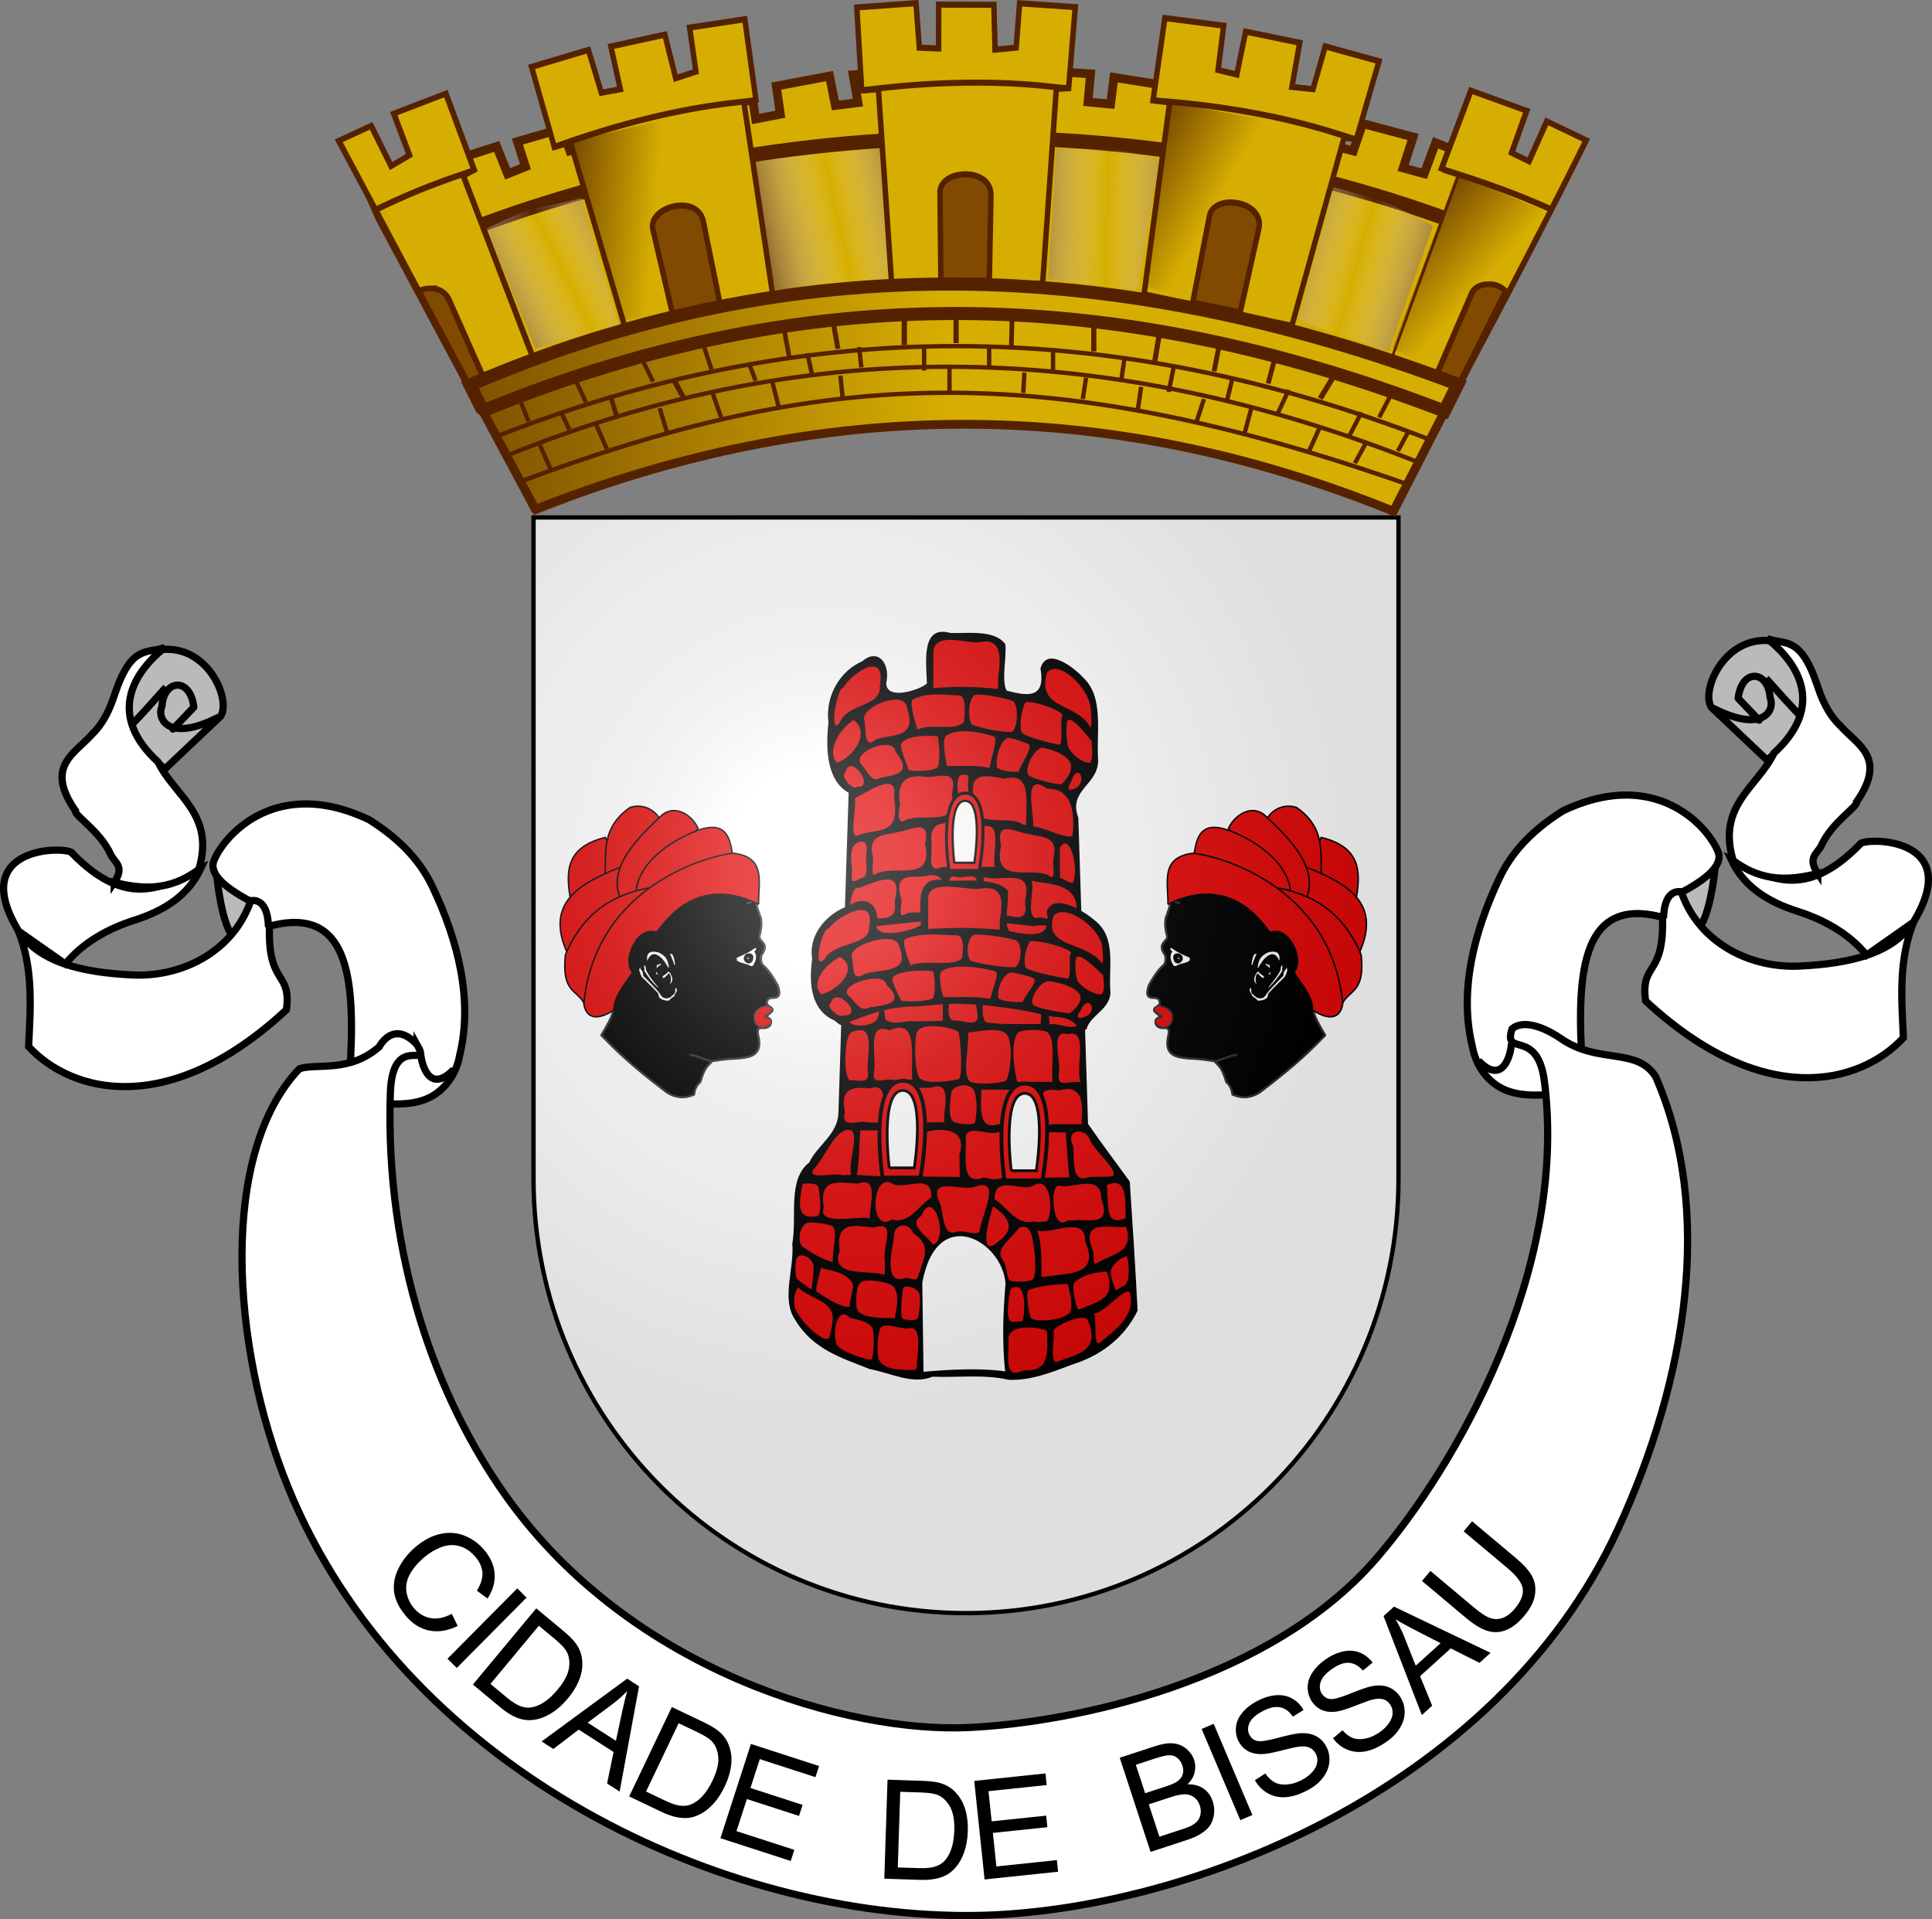 <svg height="1331.198" width="1340.197" xmlns="http://www.w3.org/2000/svg" xmlns:xlink="http://www.w3.org/1999/xlink"><rect width="100%" height="100%" fill="#808080" stroke="none"/><linearGradient id="a"><stop offset="0" stop-color="#520"/><stop offset=".5" stop-color="#fffdff" stop-opacity="0"/><stop offset="1" stop-color="#520"/></linearGradient><linearGradient id="b"><stop offset="0" stop-color="#520"/><stop offset="1" stop-color="#520" stop-opacity="0"/></linearGradient><radialGradient id="c" cx="858.042" cy="579.933" gradientTransform="matrix(1.215 0 0 1.267 -839.192 -490.489)" gradientUnits="userSpaceOnUse" r="300"><stop offset="0" stop-color="#fff" stop-opacity=".314"/><stop offset=".19" stop-color="#fff" stop-opacity=".251"/><stop offset=".6" stop-color="#6b6b6b" stop-opacity=".125"/><stop offset="1" stop-opacity=".125"/></radialGradient><linearGradient id="d" gradientTransform="matrix(7.804 .789 -1.452 5.274 -1813.556 -2391.573)" gradientUnits="userSpaceOnUse" x1="313.845" x2="330.664" xlink:href="#a" y1="369.519" y2="363.752"/><linearGradient id="e" gradientTransform="matrix(5.562 2.82 -1.74 2.938 -231.463 -1837.721)" gradientUnits="userSpaceOnUse" x1="292.539" x2="307.843" xlink:href="#b" y1="376.659" y2="376.166"/><linearGradient id="f" gradientTransform="matrix(4.03 4.004 -2.362 2.398 123.223 -2128.62)" gradientUnits="userSpaceOnUse" x1="292.539" x2="307.843" xlink:href="#b" y1="376.659" y2="376.166"/><linearGradient id="g" gradientTransform="matrix(5.666 -.414 .26 3.356 -1947.325 -1063.348)" gradientUnits="userSpaceOnUse" x1="292.539" x2="307.843" xlink:href="#b" y1="376.659" y2="376.166"/><linearGradient id="h" gradientTransform="matrix(6.342 0 0 5.868 -2005.782 -2328.522)" gradientUnits="userSpaceOnUse" x1="302.543" x2="355.013" xlink:href="#b" y1="384.369" y2="382.154"/><linearGradient id="i" gradientTransform="matrix(7.763 -1.122 -.132 5.469 -2476.514 -1811.265)" gradientUnits="userSpaceOnUse" x1="313.845" x2="330.664" xlink:href="#a" y1="369.519" y2="363.752"/><linearGradient id="j" gradientTransform="matrix(7.381 2.654 -2.684 4.766 -1037.88 -2810.199)" gradientUnits="userSpaceOnUse" x1="313.845" x2="330.664" xlink:href="#a" y1="369.519" y2="363.752"/><linearGradient id="k" gradientTransform="matrix(6.52 4.361 -3.758 3.975 -191.222 -3038.413)" gradientUnits="userSpaceOnUse" x1="313.845" x2="330.664" xlink:href="#a" y1="369.519" y2="363.752"/><path d="m1.5 1.5v458.868c0 166.311 134.315 301.132 300 301.132 165.685 0 300-134.821 300-301.132v-458.868z" fill="#fff" transform="translate(368.598 357.423)"/><path d="m668.213 1067.691s298.5-112.32 298.5-397.772 0-258.552 0-258.552h-597v258.552c0 285.452 298.5 397.772 298.5 397.772z" fill="#fff" fill-rule="evenodd"/><g transform="matrix(.725 0 0 .916 421.567 221.834)"><path d="m320.012 237.707c-7.174-.549-12.657 5.563-13.256 12.311-1.463 8.623-.244 17.397.112 26.063-8.437 5.433-18.838 7.445-28.809 7.81-5.415.248-12.957-1.975-12.986-8.508 2.122-6.764.473-16.294-7.202-18.726-7.052-2.345-12.649 3.364-18.994 5.304-15.637 6.896-28.514 23.046-26.514 40.88.088 8.236-1.698 16.683-.406 25.024 1.001 12.488 7.936 24.899 20.054 29.374-3.609 81.981-6.395 164.007-10.083 245.977-2.574 13.914-16.183 21.11-24.645 31.149-2.157 3.291-4.682 5.925-7.945 8.125-10.231 9.474-9.589 24.778-9.716 37.654.282 7.079-.828 14.095-1.425 21.044 1.12 16.457-7.7 33.21-1.508 49.222 9.158 16.755 26.746 26.784 44.184 33.038 13.209 4.457 26.451 9.336 40.268 11.565 16.123 3.497 33.214 9.058 49.621 3.899 24.598.59 49.465-1.853 73.822 2.341 24.782.515 48.303-8.494 71.757-15.158 19.478-6.574 38.085-18.368 49.172-36.112-2.087-32.311-4.746-64.581-7.427-96.847-13.353-14.528-26.966-28.828-39.927-43.708-3.189-77.352-6.215-154.711-9.318-232.067-3.754-6.831-2.241-15.608 3.354-20.976 6.139-6.938 16.14-12.914 15.53-23.497-1.521-17.297 3.513-36.267-5.604-52.103-6.372-9.446-16.647-15.573-26.806-20.279-5.698-2.366-14.476-4.73-18.568 1.26-2.5 3.147.442 7.307-.405 11.028.098 6.875-6.17 12.001-12.761 11.974-7.7.574-15.247-1.285-22.777-2.633-5.328-8.545-1.91-19.297-1.711-28.719-.032-3.324 1.376-7.816-2.678-9.318-12.198-7.126-27.034-5.327-40.602-5.513-5.418.596-10.488-.761-15.8-.879z" fill="#e20909"/><path d="m373.634 270.357c-.073 3.091-.145 6.182-.218 9.273-20.536-2.053-41.263-2.011-61.857-.729 0-8.396 0-16.793 0-25.189-1.362-18.799 31.595-8.314 43.656-9.536 21.094-3.659 21.306 9.696 18.419 26.182zm-151.742 34.641c-10.462 11.379-3.086-25.69 3.352-26.378 8.43-11.193 41.473-29.16 35.119-1.342 1.294 16.376-30.412 12.464-38.471 27.72zm240.219-11.139c.41 3.727 1.515 13.649-.238 15.061-12.135-19.252-51.609-13.116-41.702-41.462 10.535-11.31 39.787 10.822 41.94 26.401zm-165.82 16.39c-4.674-12.137-7.45-21.561-3.907-22.942 14.918-5.812 32.584-2.836 43.691-2.94 6.164-.058 6.352 10.37 4.624 20.279-8.818 7.209-31.284.586-44.408 5.603zm92.116-21.149c4.85 4.901 3.836 19.619-1.465 22.975-8.055.46-30.694-2.669-38.716-5.733-4.212-5.299-2.896-19.198 2.681-22.178 4.185-1.69 32.616 2.539 37.5 4.936zm-131.404 28.592c-13.391 8.653-8.875-8.681-11.889-16.027 1.421-10.355 39.902-21.252 41.256-7.695 10.383 23.574-14.691 19.386-29.367 23.723zm178.257-18.305c-2.893 2.54.746 21.334-3.031 22.451-7.115-.962-30.862-5.534-36.26-9.313-2.401-6.312.111-17.349 3.508-22.722 5.342-2.12 33.392 5.235 35.783 9.584zm-216.069 36.06c-10.225-9.719 3.796-26.659 16.205-32.314 15.874 9.188.386 27.86-16.205 32.314zm243.786-16.475c.176 4.638 1.901 12.676-1.225 16.209-4.114 1.618-16.378-4.309-20.931-11.373-1.77-3.237-2.902-17.666-.792-20.536 4.029-3.043 16.568 9.62 22.949 15.7zm-93.333-3.446c3.949 1.049-2.737 16.509-4.399 23.824-13.352-2.398-26.949-1.317-40.438-1.516-2.155-5.606-4.655-20.094-1.448-22.349 10.27-7.223 35.131-2.923 46.285.041zm-54.009 23.287c-3.683 2.938-21.715 3.285-27.341 2.223-2.246-4.405-8.358-16.17-7.659-19.682 4.221-7.168 29.119-6.734 35.208-5.855 2.223 10.718 1.734 19.937-.208 23.314zm77.668 3.35c-6.594.187-14.823.039-20.686-2.941-2.259-6.117 2.525-20.306 10.01-22.574 2.52-.445 18.324 3.462 20.802 5.277 2.083 4.161-7.691 13.455-10.126 20.238zm-131.98 4.558c-8.615 4.466-12.782-4.735-18.058-9.59-12.204-9.513 30.474-22.653 32.222-9.966 16.615 16.022.126 17.572-14.164 19.556zm172.893 4.952c-3.472.444-30.424-3.932-32.351-7.707-2.458-7.101 8.688-22.078 15.923-19.607 9.086 1.465 21.75 5.05 24.928 11.434 2.095 4.209-.79 10.015-8.5 15.88zm-195.916 1.952c-3.417 3.378-16.271-8.226-11.127-10.42 4.749-16.434 29.82 11.748 11.127 10.42zm206.336 2.014c-5.552 1.563-3.65-3.555-1.53-5.382 7.035-17.584 18.02 1.741 1.53 5.382zm-102.458 19.06c-6.49 1.578-7.057.22-6.561-5.515 1.248-9.943-6.86-28.794 9.514-24.014-1.538 9.243 2.309 24.074-2.954 29.529zm-58.866 4.916c-7.813 2.298-3.741-12.191-3.556-12.53-3.758-17.824 6.013-22.557 23.259-21.191 10.741 2.004 33.489-8.001 26.129 12.922 8.144 27.694-29.937 12.824-45.832 20.8zm117.062.036-.098 2.928-3.013-.507c-13.626-7.781-50.465 4.818-46.462-18.649-7.032-23.206 13.947-17.756 28.928-15.961 24.82-4.845 20.778 14.324 20.645 32.189zm-162.348 11.277c-6.784-.838.244-21.581-1.517-28.717 8.988-2.943 42.518-22.322 37.285-.679 7.344 31.548-18.761 22.482-35.768 29.397zm206.643-.114c-7.726 2.225-25.824-6.188-37.37-7.231.271-12.296-10.362-41.692 13.01-28.584 22.867-.158 27.208 16.305 24.359 35.815zm-101.367 23.497c-7.93.002-15.86.023-23.79.103-14.814 5.638-8.47-10.367-9.753-18.728-3.555-25.567 34.881-9.033 50.973-12.264 16.911-2.044 7.027 20.067 9.523 30.888-8.984 0-17.969 0-26.953 0zm-85.941 5.044c-7.301 4.205-2.321-9.578-3.781-12.959-5.333-17.191 11.613-16.049 24.376-18.527 12.28-1.456 31.386-10.942 25.679 8.795 8.484 30.237-29.208 15.642-46.274 22.691zm169.071-11.526c-1.422 3.834 3.918 18.81-5.221 12.67-17.115-6.17-53.126 7.171-44.834-22.294-5.85-19.946 13.38-10.341 25.679-8.897 12.728 2.506 29.91 1.159 24.376 18.52zm-184.736 15.165c-11.705 5.441-7.299-.486-8.167-8.892-1.011-5.066-.987-12.578 1.724-15.584 4.431-4.912 15.204-5.597 12.147 5.41-1.572 6.599 4.197 18.649-5.704 19.065zm204.187 1.31c-.321 5.325-9.416-1.54-13.149-1.591-.054-7.612-.107-15.224-.161-22.837 9.16-12.675 17.76 13.629 13.31 24.427zm-109.838 21.877c-.601-2.089-9.946 3.347-8.606-1.076 2.063-7.74-6.94-26.112 6.002-23.232 6.045 1.777 19.906-4.055 19.749 3.761 1.931 14.638.057 24.891-17.146 20.546zm-51.856 4.15c-7.561 3.618-1.428-10.317-3.601-12.854-7.035-18.548 9.717-15.336 22.448-16.02 15.875-3.598 21.62 3.371 18.112 19.303 1.302 15.402-26.874 4.121-36.959 9.571zm115.235-11.414v3.995c3.616 19.295-25.702 2.417-36.666 6.115-9.082-1.792-1.448-18.872-3.226-27.241 14.106 4.789 48.316-8.239 39.891 17.131zm-161.869 17.35c-9.688 6.058-6.377-29.405 2.691-26.102 15.006-3.666 43.468-16.766 34.22 10.338 4.812 20.6-25.591 8.048-36.911 15.765zm209.63-1.894c-1.562 9.351-27.803-4.141-37.348-1.337-9.965-1.602-1.029-22.028-4.291-28.147 18.818 2.808 50.041 1.65 41.639 29.484zm-181.503 32.248c-25.471 4.393-9.553-14.017-13.958-26.937 22.219-2.022 46.095-4.056 68.356-5.578 7.998-1.063 16.439-2.226 16.984.035 1.58 6.559 2.692 18.674 2.927 31.111-7.898 0-15.797 0-23.695 0-17.195-.502-30.955 1.843-50.614 1.369zm163.032-.019-.283 1.116-3.669-.188c-41.688-4.787-29.374-.272-46.651-1.765-7.154 3.395-26.67 3.311-31.3-1.817-4.958-5.493-2.165-19.758-1.615-29.907 20.938 1.231 41.824 3.298 62.716 5.164 21.767-4.087 21.97 9.331 20.803 27.397zm-187.05-.942c-2.311 1.116-8.484 2.362-9.362 1.453-1.424-4.131-2.369-17.386 1.679-23.106 2.127-3.005 6.37-4.49 9.989-1.775 5.576 4.184 3.482 25.243-2.306 23.428zm206.598-19.689c3.233 6.865.564 12.416.11 19.296-3.603 3.806-10.909 4.747-14.206 1.792-4.132-3.703-3.306-16.932-.82-22.102 3.785-6.601 11.462-4.164 14.916 1.014zm-95.103 55.921.02.964c4.691 15.322-12.52 7.017-21.253 7.768-12.156-.008-.908-23.028-4.616-31.235-2.863-11.06 10.817-5.136 17.324-6.577 15.6-3.348 4.886 20.223 8.526 29.079zm-59.671 9.406c-7.876-1.332-17.354 3.327-27.131-.818-3.571-4.806-.727-27.934-1.697-37.759 24.686-.402 45.3.582 56.657-1.348-.282 13.159-.56 26.318-.836 39.477-8.998.149-17.995.299-26.993.448zm121.192-7.786c-.207 3.251.095 6.582-.543 9.794-16.919-.405-36.135.806-52.241-1.353-3.774-2.895-3.231-10.126-2.737-17.309.759-6.926-2.657-17.937 1.533-21.504 2.313-1.452 14.37-1.54 16.863.243 15.438-1.018 21.637-.327 27.686-.444 18.601-4.507 6.339 20.28 9.439 30.573zm-158.892 7.751c-6.582 4.012-20.705 4.294-24.656.406-5.949-5.853-1.568-27.511 1.214-35.34 2.342-6.591 13.084-5.485 23.646-4.16 3.323 5.725 8.321 33.897-.204 39.093zm194.262-3.97c5.252 15.366-20.258 4-27.271 6.284.009-7.293-8.798-39.485 4.103-39.843 24.801-5.864 24.323 14.619 23.168 33.559zm-158.59 47.888c-6.109.813-12.306.272-18.447.457-6.239-1.83-21.184 4.832-18.273-5.922 3.046-12.368-7.759-38.516 14.83-31.756 28.206-9.564 20.028 18.704 21.89 37.221zm-42.785-9.536-.024 1.145-.028 1.315c3.423 11.801-9.407 7.001-16.664 7.893-6.952-2.06-5.595-33.65 1.049-36.372 21.766-7.579 16.426 11.005 15.667 26.019zm86.681-26.667c2.322 3.48 4.722 34.611.483 36.01-9.95 2.002-33.16 4.003-37.767-1.2-4.845-5.473-5.011-31.102-1.674-35.195 5.322-6.528 30.982-3.358 38.957.386zm89.849 29.548c.071 2.851.143 5.702.214 8.553-11.162-.026-22.325.07-33.487-.09-2.43-5.93-7.336-30.027.675-37.207 3.677-2.51 24.609-2.926 28.767.077 5.84 5.089 4.218 17.589 3.83 28.669zm26.802 7.742-.008 1.17h-1.011c-6.258-1.958-20.969 4.718-19.54-5.091 3.282-10.108-9.262-36.107 8.525-31.302 20.073-4.97 7.887 23.89 12.035 35.222zm-70.577-.256c-5.763 2.49-28.157 3.235-34.665.949-8.121-5.734-.729-25.995-1.964-37.333 11.475-.57 30.594-4.897 37.547 2.043 5.377 7.246 3.402 27.333-.918 34.342zm-59.287 24.203c-.074 2.491-.148 4.982-.222 7.472-17.679 0-35.358 0-53.037 0.0.066-8.643.132-17.285.198-25.928 13.52.024 27.04-.041 40.558-.272 15.005-4.373 14.814 6.077 12.504 18.727zm-59.12-5.465c.009 1.243.019 2.485.028 3.728 3.878 12.075-7.408 9.102-15.589 9.21-7.302-2.038-24.837 5.613-20.472-7.414-5.284-19.749 9.215-19.336 24.092-18.325 10.964-2.852 13.829 2.552 11.94 12.801zm88.312-9.457c2.199 6.644 1.872 15.261.231 22.295-.616 2.64-17.611 1.489-20.884-.433-4.852-2.849-3.595-13.767-1.607-23.308 6.63-5.969 19.922-5.621 22.261 1.445zm101.934 21.224.099 1.299.1 1.312c-9.562 0-19.124 0-28.686 0-11.874 3.659-6.908-9.393-7.767-16.665-3.721-11.898 6.882-9.194 14.985-9.038 18.546-4.138 24.096 5.169 21.269 23.093zm-42.242-10.295c.033 4.302.066 8.604.099 12.906-12.202-.04-24.407.121-36.607-.196-20.119 5.451-17.491-11.684-17.098-25.983 13.889-.085 27.777.152 41.666.257 10.944-2.612 13.841 2.807 11.94 13.017zm-117.117 35.052c-.009 4.96.027 9.921-.093 14.88-19.004 5.583-46.845.27-69.236 1.628-6.59-2.463-34.388 3.989-27.758-4.368 10.605-8.575 17.515-25.438 30.109-29.587 21.361-5.217-4.818 34.661 10.508 37.318 3.419-10.687 2.78-26.18 4.401-37.336h45.491c11.265-3.25 4.994 11.036 6.579 17.465zm187.328 17.509c-6.781.21-13.568.241-20.352.273-16.923 5.333-14.611-10.582-15.355-23.077-8.742-13.392 11.238-14.316 15.486-5.712 2.449 7.685 32.805 27.136 20.22 28.516zm-144.655-16.699c.088 5.672.175 11.343.263 17.015-12.271-.143-24.543-.259-36.814-.371 0-10.763 0-21.526 0-32.288 9.421-4.222 45.788-7.648 36.551 15.644zm80.253 17.512c-10.244.174-20.501.055-30.738.504 0-11.617 0-23.234 0-34.851h52.065c1.163 11.373 2.101 22.773 3.47 34.123-8.265.075-16.531.149-24.797.224zm-36.86-16.882v4.307c4.481 15.599-7.741 14.773-20.235 12.433-22.974 6.883-15.973-16.134-17.228-30.733 1.773-9.439 21.77-.858 30.884-3.472 11.265-3.25 4.994 11.036 6.579 17.465zm-193.521 21.486c9.145-.506 14.38-.033 15.125 2.786 1.917 7.254 3.342 21.141-1.342 21.79-7.685 1.066-12.214-.076-14.298-2.711-3.807-4.814-1.404-14.14.515-21.865zm308.973 26.127c-20.525 6.597-15.582-10.268-17.993-25.097 19.544-7.004 17.819 10.738 17.993 25.097zm-244.729.191c-7.558-2.722-50.806 6.403-43.976-8.282-5.197-24.327 17.173-18.287 32.806-18.177 19.446-5.513 11.601 13.768 11.169 26.46zm21.286.772c-22.346 11.494-20.182-37.779 1.418-26.794 11.606 4.261 37.198-9.044 36.277 10.087-12.852 6.35-20.849 20.362-37.694 16.707zm173.752.598-3.112.084-2.923.086c-14.483 9.003-16.811-26.247-8.372-26.423 13.733 2.856 41.12-9.851 40.891 10.007 10.579 21.694-13.439 14.968-26.484 16.246zm-25.853.834c-3.924-.093-8.013 1.154-11.867.024-16.767 3.464-24.898-10.234-37.688-16.723-.696-18.984 24.527-5.913 36.277-10.087 18.146-9.765 19.953 21.872 13.278 26.786zm-64.203 8.058c-5.751 2.663-14.629-1.654-21.538-.246-14.018 4.408-12.348-13.245-16.492-22.02-12.069-20.745 21.873-8.229 33.082-11.935 27.543-7.894 6.923 20.501 4.947 34.201zm-44.456 9.598c-2.541-4.8-25.644-15.399-11.235-21.719 11.525-22.519 26.943 17.062 11.235 21.719zm62.947-2.756c-20.268 14.982-9.385-17.938-5.388-26.267 13.948 7.151 22.406 16.992 5.388 26.267zm-158.889 15.997c-10.083-2.352-20.644-6.994-29.434-12.068-4.68-5.406-1.814-15.521 5.145-17.731 3.318-1.054 21.768.9 24.69 2.817 4.303 4.947-.659 17.413-.401 26.983zm252.607.88c-4.7 2.303-2.136-7.911-3.723-9.822-12.486-24.823 16.752-16.104 31.714-17.938 8.855 20.152-14.919 20.644-27.991 27.76zm-202.784-1.572c-.126 3.372.259 7.344-.219 10.349-12.858-4.205-53.043 2.441-42.908-18.031-4.298-24.136 15.557-18.91 32.596-17.913 22.63-5.555 8.034 13.189 10.531 25.594zm161.325 10.87c-3.842.329-7.685.657-11.523 1.028.12-11.955.753-23.912-3.862-35.254 14.196 3.524 46.224-12.348 45.738 8.512 13.826 24.533-14.152 23.837-30.353 25.714zm-129.814 1.374c-1.282 3.718-9.855-.867-12.789.609-18.947 4.907-12.675-19.147-10.021-30.306-.994-11.439 13.882-12.703 18.499-3.916 18.581 10.047 9.833 18.953 4.31 33.613zm109.879 1.598c-2.656 1.801-18.076 2.117-21.669.788-3.853-2.818-1.627-11.171-8.339-17.397-4.548-8.08 12.089-15.797 17.002-22.666 13.851-4.338 13.075 11.895 15.295 20.913.144 6.924 1.374 14.975-2.289 18.361zm-209.684-10.995c.609 2.32-.916 16.39-2.114 18.537l-13.106-7.604c-2.549-1.479-2.561-14.494-.332-16.738 3.858-3.679 13.409-.3 15.552 5.806zm300.284 12.598c-1.597 3.766-7.769 4.224-10.745 6.816-1.694-2.778-7.213-13.449-4.034-17.285 3.993-4.818 7.515-7.04 14.389-8.879 1.898 5.567 2.684 13.937.389 19.349zm-263.672.198c3.652 3.946-2.267 12.614-2.018 18.917-8.199.182-17.399-4.439-30.986-11.2-2.747-1.367 2.023-12.204 3.71-18.811 3.057 2.673 20.405 1.489 29.295 11.094zm218.022 20.655c-3.463 1.988-7.3-17.827-5.416-19.488 8.991-7.924 25.151-8.5 31.279-9.153 10.21 21.41-9.164 22.937-25.864 28.642zm-176.486 4.935c-.266.722.399 2.498-1.041 1.891-10.588-.525-34.727.847-35.887-8.758-.753-8.79.175-15.471 4.147-18.524 5.431-3.004 23.948-.286 30.095 2.438 5.79 3.887 5.846 12.203 2.686 22.953zm167.116-2.229c-6.926 5.646-28.594 7.212-36.947 4.427-1.539-2.199-5.972-20.251-2.386-21.526 11.16-3.968 32.42-4.93 37.622-4.498 2.813 8.932 4.571 17.562 1.71 21.597zm-159.363-18.942c2.276-2.234 10.727-.33 14.031 2.474 3.982 3.379 1.246 16.077.174 20.464-2.498 2.644-9.042 1.531-14.134.816-3.726-.523-1.252-18.44-.071-23.754zm114.137 25.356-7.838.393c-10.686 2.322-4.309-20.191-3.775-24.691 16.567-8.715 13.942 19.358 11.613 24.298zm-184.544 11.57c-2.611 8.504-33.725-14.764-33.845-24.807-.678-3.979.813-10.149 3.769-12.283 11.202 7.93 28.077 9.796 32.143 18.738 1.905 4.188.621 9.949-2.067 18.352zm258.598 4.715c-6.357 4.367-3.008-19.241-5.553-22.233 10.218-.064 31.69-22.682 34.58-14.959 4.986 18.037-16.784 28.698-29.027 37.192zm-217.307-10.426c1.379 3.372 1.49 21.122-1.465 23.344-4.145.245-30.726-6.509-33.219-11.838-4.59-10.096 1.499-29.434 12.387-20.177 8.939 2.202 19.066 2.651 22.297 8.671zm177.103 24.755c-8.837 2.278-2.513-17.136-4.269-23.762 4.402-4.657 30.362-13.592 33.199-7.308 12.254 24.105-11.75 25.154-28.93 31.07zm-70.763-4.009c1.602 10.094-2.944 7.705-10.57 7.832.027-26.746-.208-53.49-.38-80.235-2.644-11.956 2.016-20.328 12.909-7.902.1 26.768-1.325 53.539-1.959 80.305zm-15.372-26.798c.059 8.473.117 16.946.176 25.42 3.648 11.063-5.29 9.625-13.199 9.209-.075-27.622-.151-55.243-.226-82.865-2.787-11.051 2.8-13.752 13.01-11.842-.027 20.026.108 40.053.239 60.079zm-17.661-12.364c.103 15.226.205 30.452.308 45.679-15.568 8.959-9.492-16.538-10.423-26.834 3.343-20.57-7.795-47.885 4.795-64.019 11.863.637 1.743 33.131 5.32 45.175zm-14.842 18.275c.067 8.257.135 16.514.202 24.771-7.735 14.553-13.717-9.889-9.581-19.509 1.6-19.978-6.356-43.936 8.692-60.269.346 18.334.535 36.67.687 55.007zm65.036 27.008c.38 4.019-1.253 3.644-5.213 2.496-13.838 1.765-4.649-25.434-7.662-42.16 2.932-10.355-4.145-59.658 11.084-31.531 5.179 23.284.771 47.518 1.792 71.195zm-81.388 2.915v0l-2.521 1.377c-12.421-.371-28.664.445-33.947-8.25-1.909-4.77-1.305-19.95 2.118-24.13 5.558-4.24 21.713 2.596 28.728.447 11.437.248 5.459 21.492 5.622 30.556zm124.598-28.351c1.025 17.927 1.417 30.52-20.706 29.883l-3.669.577c-17.029 6.092-12.193-12.455-12.44-22.239-2.649-14.594 29.351-11.205 36.815-8.221zm-36.715 37.023c20.287.886 41.605-5.738 61.034-11.597 24.676-6.094 48.632-18.575 62.353-40.702-2.067-32.627-4.76-65.238-7.495-97.821-12.881-14.081-27.006-28.845-39.906-43.667-3.172-77.277-6.209-154.559-9.3-231.839-9.957-21.018 18.738-24.503 18.974-43.235-1.961-21.092 5.759-47.369-13.715-62.398-9.269-8.071-35.739-24.473-41.482-7.304 5.294 23.979-14.148 20.349-32.373 16.728-5.115-7.596-.031-24.242-1.177-35.116-10.215-11.272-36.265-8.149-52.588-8.556-27.53-6.053-23.447 19.626-22.529 38.202-5.619 4.585-38.94 13.53-38.884-.283 4.298-15.41-8.59-26.652-23.009-16.431-19.413 6.326-35.779 24.965-32.313 46.329-2.796 20.199-1.614 43.972 19.341 53.163-3.445 80.901-6.477 161.821-9.808 242.727-.745 15.931-20.094 24.242-27.915 37.254-21.06 12.987-11.523 40.64-16.189 61.388 2.025 18.788-10.871 42.298 2.697 57.648 17.109 22.957 45.835 29.229 71.569 37.456 19.613 2.711 40.333 12.003 59.848 5.74 24.292.685 48.992-1.946 72.868 2.314z"/></g><g transform="matrix(1.05 0 0 1.05 688.688 398.135)"><path d="m-37.25 203c-4.976.186-8.665 4.607-9.094 9.438-1.117 6.585-.21 13.289.062 19.906-6.442 4.148-14.386 5.659-22 5.938-4.135.189-9.884-1.481-9.906-6.469 1.62-5.165.361-12.455-5.5-14.312-5.385-1.791-9.655 2.581-14.5 4.062-11.94 5.266-21.777 17.601-20.25 31.219.067 6.289-1.299 12.725-.312 19.094.764 9.536 6.058 19.02 15.312 22.438 2.031.45 4.165 2.066 6.048 1.278 47.786-20.001 140.539-13.475 158.202 5.41.502-2.747 1.802-5.355 3.875-7.344 4.688-5.298 12.341-9.856 11.875-17.938-1.162-13.208 2.681-27.688-4.281-39.781-4.865-7.213-12.712-11.907-20.469-15.5-4.351-1.807-11.063-3.606-14.188.969-1.909 2.403.334 5.565-.312 8.406.075 5.25-4.685 9.177-9.719 9.156-5.88.438-11.656-.971-17.406-2-4.068-6.525-1.464-14.743-1.312-21.938-.024-2.538 1.064-5.978-2.031-7.125-9.315-5.441-20.64-4.077-31-4.219-4.137.455-8.037-.566-12.094-.656-.342-.026-.668-.044-1-.031z" fill="#e20909"/><path d="m-35.5 201.906c-15.161-.308-12.541 17.02-11.906 29.875-4.291 3.501-29.73 10.329-29.688-.219 3.282-11.767-6.552-20.367-17.562-12.562-14.824 4.831-27.334 19.092-24.688 35.406-2.135 15.424-1.221 33.575 14.781 40.594 1.953 1.489 2.95 2.657 4.562 3.094 16.246-6.568 29.951-12.546 50.781-12.438 15.928-1.55 20.679-2.079 32.156-1.479 9.159.695 3.054-.586 25.75 2.438 10.906 1.254 16.944 2.919 31.656 5.979 8.943-.062 14.191 3.202 16.875 8.406h4.656c1.89-9.208 15.701-13.235 15.844-24.594-1.498-16.106 4.402-36.18-10.469-47.656-7.078-6.163-27.271-18.673-31.656-5.562 4.043 18.311-10.802 15.546-24.719 12.781-3.906-5.8-.031-18.54-.906-26.844-7.801-8.608-27.692-6.221-40.156-6.531-1.971-.433-3.744-.656-5.312-.688zm5.625 4.656c7.313.091 15.926 1.873 20.531 1.406 16.108-2.794 16.267 7.411 14.062 20-.055 2.36-.132 4.702-.188 7.062-15.682-1.567-31.493-1.51-47.219-.531 0-6.412 0-12.838 0-19.25-.52-7.178 5.5-8.778 12.812-8.688zm-57.625 15.406c4.682-.22 7.69 2.652 5.719 11.281.988 12.505-23.221 9.506-29.375 21.156-7.989 8.689-2.354-19.6 2.562-20.125 3.822-5.075 14.251-11.992 21.094-12.312zm133.562 1.406c9.892-.109 24.883 12.866 26.219 22.531.313 2.846 1.151 10.422-.188 11.5-9.266-14.701-39.409-10.011-31.844-31.656 1.508-1.619 3.53-2.35 5.812-2.375zm-85.625 14.781c5.857.003 11.353.54 15.594.5 4.707-.044 4.851 7.933 3.531 15.5-6.733 5.505-23.884.45-33.906 4.281-3.569-9.268-5.705-16.477-3-17.531 5.696-2.219 11.925-2.753 17.781-2.75zm28.906.062c6.347-.221 23.393 2.461 26.656 4.062 3.704 3.743 2.923 14.968-1.125 17.531-6.151.352-23.437-2.035-29.562-4.375-3.216-4.046-2.228-14.661 2.031-16.938.4-.161 1.093-.25 2-.281zm-60.094 2.938c4.754-.079 8.457 1.285 8.812 4.844 7.929 18.002-11.2 14.782-22.406 18.094-10.225 6.607-6.793-6.609-9.094-12.219.712-5.189 13.611-10.568 22.688-10.719zm97.469 1.375c6.857.036 23.465 4.688 25.062 7.594-2.209 1.939.572 16.303-2.312 17.156-5.433-.734-23.566-4.239-27.688-7.125-1.833-4.82.062-13.241 2.656-17.344.51-.202 1.302-.286 2.281-.281zm29.719 10.219c3.803-.204 12.084 8.137 16.5 12.344.134 3.542 1.45 9.677-.938 12.375-3.141 1.236-12.492-3.293-15.969-8.688-1.352-2.471-2.236-13.496-.625-15.688.288-.218.638-.323 1.031-.344zm-157.281.25c12.121 7.016.295 21.255-12.375 24.656-7.808-7.422 2.899-20.338 12.375-24.656zm79.562 6.406c8.225-.186 17.614 1.617 22.938 3.031 3.015.801-2.074 12.632-3.344 18.219-10.196-1.831-20.575-1.005-30.875-1.156-1.646-4.28-3.574-15.371-1.125-17.094 2.941-2.068 7.471-2.889 12.406-3zm-23.844 2.656c2.487.04 4.556.207 5.719.375 1.697 8.184 1.327 15.202-.156 17.781-2.812 2.244-16.61 2.53-20.906 1.719-1.715-3.364-6.378-12.349-5.844-15.031 2.418-4.105 13.728-4.963 21.188-4.844zm57.188 1.219c2.918.053 13.633 2.763 15.406 4.062 1.591 3.177-5.891 10.258-7.75 15.438-5.035.143-11.304.025-15.781-2.25-1.725-4.671 1.94-15.487 7.656-17.219.12-.021.274-.035.469-.031zm-90.469 4.062c4.289-.138 7.77.973 8.188 4 12.688 12.234.068 13.422-10.844 14.938-6.578 3.41-9.752-3.637-13.781-7.344-6.407-4.994 7.002-11.29 16.438-11.594zm115.219 1.656c.559-.041 1.107.011 1.625.188 6.938 1.119 16.605 3.875 19.031 8.75 1.6 3.214-.613 7.646-6.5 12.125-2.651.339-23.215-3.024-24.688-5.906-1.701-4.914 5.123-14.756 10.531-15.156zm-139.844 10.656c6.308-.275 15.558 12.667 4.406 11.875-2.609 2.579-12.428-6.262-8.5-7.938.793-2.745 2.328-3.86 4.094-3.938zm165.969 3.75c3.378.183 4.657 7.776-4 9.688-4.239 1.194-2.806-2.73-1.188-4.125 1.679-4.196 3.652-5.646 5.188-5.562z"/></g><g stroke="#000"><g fill-rule="evenodd"><path d="m640.131 952.104c40.102-3.86 57.686-.214 57.686-.214-2.212-20.515-1.558-41.031.214-61.546-2.304-30.793-48.63-56.14-58.758-.643z" fill="#fff"/><g transform="matrix(.8 0 0 .8 385.899 519.232)"><path d="m282.898 371.945h32.84s15.849-83.523-14.927-83.888c-30.919-.366-17.913 83.888-17.913 83.888z" fill="#e20909" stroke-width="3.3"/><path d="m288.693 363.556h21.712s10.478-66.819-9.869-67.11c-20.442-.293-11.843 67.11-11.843 67.11z" fill="#fff" stroke-width="2.4"/></g><g transform="matrix(.8 0 0 .8 470.527 521.206)"><path d="m282.898 371.945h32.84s15.849-83.523-14.927-83.888c-30.919-.366-17.913 83.888-17.913 83.888z" fill="#e20909" stroke-width="3.3"/><path d="m288.693 363.556h21.712s10.478-66.819-9.869-67.11c-20.442-.293-11.843 67.11-11.843 67.11z" fill="#fff" stroke-width="2.4"/></g><g transform="matrix(.64 0 0 .64 477.222 365.767)"><path d="m282.898 371.945h32.84s15.849-83.523-14.927-83.888c-30.919-.366-17.913 83.888-17.913 83.888z" fill="#e20909" stroke-width="3.3"/><path d="m288.693 363.556h21.712s10.478-66.819-9.869-67.11c-20.442-.293-11.843 67.11-11.843 67.11z" fill="#fff" stroke-width="2.4"/></g></g><g stroke-width="5" transform="translate(368.213 409.191)"><g fill-rule="evenodd"><path d="m-217.872 198.023c4.143 37.975 11.738 42.808 11.738 42.808l35.213-28.309z" fill="#bababa"/><path d="m821.643 191.87c-4.143 37.975-11.738 42.808-11.738 42.808l-35.213-28.309z" fill="#bababa"/><g fill="#fff"><path d="m730.503 346.533c-30.04 5.841-47.045 4.92-58.293-1.562-16.673-9.608-19.038-28.128-19.038-28.128-9.445-38.292 1.012-79.574 18.735-116.97 7.825-16.511 21.103-32.264 44.097-46.668 21.232-10.103 39.425-12.338 54.519-10.166 30.473 4.385 48.316 26.727 53.046 38.538 3.253 8.122-4.966 17.454-25.401 28.245 12.42 35.276 47.918 52.807 82.199 51.081 34.633-1.743 65.275-8.527 79.368-31.748-11.202 27.158-8.858 54.316-7.595 81.474-30.053 32.498-97.683 49.843-178.828-25.547-3.674-27.44 13.019-16.128 11.738-57.998-61.599-16.508-59.751 49.292-54.546 119.449z"/><path d="m-126.732 352.685c30.04 5.841 47.045 4.92 58.293-1.562 16.673-9.608 19.038-28.128 19.038-28.128 9.445-38.292-1.012-79.574-18.735-116.97-7.825-16.511-21.103-32.264-44.097-46.668-21.232-10.103-39.425-12.338-54.519-10.166-30.473 4.385-48.316 26.727-53.046 38.538-3.253 8.122 4.966 17.454 25.401 28.245-12.42 35.276-47.918 52.807-82.199 51.081-34.633-1.743-65.275-8.527-79.368-31.748 11.202 27.158 8.858 54.316 7.595 81.474 30.053 32.498 97.683 49.843 178.828-25.547 3.674-27.44-13.019-16.128-11.738-57.998 61.599-16.508 59.751 49.292 54.546 119.449z"/><path d="m-78.859 315.509c-16.602-17.985-26.286 1.383-26.286 1.383-20.916 18.242-43.187 11.271-55.34 15.218-55.424 58.026-48.341 191.437-7.607 290.988 77.65 189.771 290.795 295.953 469.514 296.407 147.839.379 368.261-85.17 452.602-267.796 48.431-104.868 66.511-222.109 26.271-314.066-13.251-20.803-39.712-8.181-66.26-26.783-6.665-4.67-24.034-14.24-33.352-6.421-6.536 20.235 17.711-1.227 22.476 36.669 16.453 130.872-61.593 267.208-116.983 331.055-73.645 84.889-209.022 113.679-283.227 116.941-81.234 3.571-232.237-37.441-319.801-160.092-48.66-68.158-84.313-166.244-80.584-280.064 1.403-42.834 28.976-15.118 18.578-33.441z"/></g></g><path d="m657.315 326.509c19.36 20.086 23.691-11.004 22.785-13.119" fill="none"/><path d="m785.74 227.774c.69-23.476 13.809-17.952 13.809-17.952" fill="none"/><g fill-rule="evenodd"><path d="m959.044 230.536c37.285-61.393-37.285-58.916-37.285-53.856-38.296 39.109-63.266 23.005-89.069 10.357 8.514 18.517 25.101 29.251 46.222 35.958 17.444 5.539 35.54 15.234 47.68 30.326z" fill="#fff"/><path d="m858.928 35.137c-31.439-2.385-47.271 34.701-40.046 46.261l38.666 36.594 34.523-28.999-15.88-44.88z" fill="#bababa"/><path d="m892.761 196.704c-7.631-11.288-.142-13.658 2.485-19.458 7.399-16.334 25.523-27.014 24.442-30.255 21.297-30.639.736-39.247-11.047-52.475-9.43-8.994-13.564-20.279-16.176-28.116-11.7-35.095-22.406-28.063-34.917-32.645 23.64 18.703 39.087 48.031 4.833 79.403-11.37 23.613-39.834 36.238-28.309 74.569 20.691 15.405 39.816 13.571 58.689 8.976z" fill="#fff"/></g><g fill="none"><path d="m820.263 82.088c34.509 17.689 43.245 1.479 39.356-7.595-1.151-18.482-19.563-20.642-22.095.69l14.5 15.19.69-3.452" stroke-linejoin="round"/><path d="m856.857 61.374c22.785 25.547 23.476 25.547 23.476 25.547"/><path d="m-53.543 332.662c-19.36 20.086-23.691-11.004-22.785-13.119"/><path d="m-181.968 233.927c-.69-23.476-13.809-17.952-13.809-17.952"/></g><g fill-rule="evenodd"><path d="m-355.273 236.688c-37.285-61.393 37.285-58.916 37.285-53.856 38.296 39.109 63.266 23.005 89.069 10.357-8.514 18.517-25.101 29.251-46.222 35.958-17.444 5.539-35.54 15.234-47.68 30.326z" fill="#fff"/><path d="m-255.157 41.289c31.439-2.385 47.271 34.701 40.046 46.261l-38.666 36.594-34.523-28.999 15.88-44.88z" fill="#bababa"/><path d="m-288.989 202.856c7.631-11.288.142-13.658-2.485-19.458-7.399-16.334-25.523-27.014-24.442-30.255-21.297-30.639-.736-39.247 11.047-52.475 9.43-8.994 13.564-20.279 16.176-28.116 11.7-35.095 22.406-28.063 34.917-32.645-23.64 18.703-39.087 48.031-4.833 79.403 11.37 23.613 39.834 36.238 28.309 74.569-20.691 15.405-39.816 13.571-58.689 8.976z" fill="#fff"/></g><g fill="none"><path d="m-216.491 88.24c-34.509 17.689-43.245 1.479-39.356-7.595 1.151-18.482 19.563-20.642 22.095.69l-14.5 15.19-.69-3.452" stroke-linejoin="round"/><path d="m-253.085 67.526c-22.785 25.547-23.476 25.547-23.476 25.547"/></g></g></g><path d="m313.392 1119.402 4.121 8.425c-6.933 3.37-13.496 4.431-19.689 3.184-6.193-1.247-11.602-4.602-16.225-10.065-4.784-5.654-7.525-11.225-8.221-16.716-.696-5.49.356-11.007 3.157-16.55 2.801-5.543 6.706-10.434 11.715-14.674 5.463-4.623 11.111-7.612 16.944-8.966 5.834-1.355 11.436-.999 16.807 1.067 5.371 2.066 10.015 5.413 13.932 10.04 4.441 5.248 6.84 10.791 7.197 16.631.356 5.839-1.291 11.511-4.942 17.017l-7.394-5.471c2.787-4.447 4.072-8.564 3.855-12.351-.217-3.788-1.809-7.435-4.777-10.941-3.412-4.031-7.229-6.583-11.453-7.655-4.224-1.072-8.428-.779-12.612.879-4.185 1.658-8.007 3.951-11.465 6.878-4.461 3.775-7.805 7.721-10.032 11.837-2.227 4.116-3.003 8.242-2.328 12.379.676 4.136 2.366 7.803 5.071 10.999 3.291 3.888 7.198 6.231 11.721 7.029 4.523.798 9.395-.193 14.616-2.974zm-2.978 31.141 48.399-48.783 6.456 6.405-48.399 48.783zm17.63 17.899 43.943-52.833 18.199 15.137c4.108 3.417 7.034 6.277 8.777 8.58 2.448 3.215 3.981 6.624 4.601 10.229.829 4.673.41 9.415-1.256 14.228-1.666 4.813-4.457 9.574-8.374 14.283-3.337 4.012-6.763 7.178-10.278 9.498-3.515 2.32-6.849 3.885-10.003 4.697-3.154.811-6.087 1.075-8.798.791-2.711-.283-5.548-1.149-8.51-2.597-2.962-1.448-6.041-3.5-9.236-6.158zm12.177-.419 11.28 9.382c3.484 2.897 6.486 4.846 9.008 5.846 2.522 1 4.861 1.401 7.017 1.203 3.037-.279 6.181-1.433 9.434-3.463 3.253-2.03 6.538-5.039 9.855-9.027 4.596-5.526 7.221-10.527 7.875-15.003.654-4.476.103-8.297-1.652-11.465-1.275-2.279-3.99-5.148-8.146-8.605l-11.1-9.232zm35.503 39.9 59.341-43.559 8.243 5.294-13.471 73.019-8.716-5.598 4.503-21.843-24.177-15.528-17.597 13.434zm31.933-13.028 19.602 12.59 4.25-19.889c1.284-6.046 2.483-10.921 3.599-14.624-3.117 3.235-6.52 6.249-10.209 9.042zm28.805 51.165 29.599-62.017 21.363 10.196c4.823 2.302 8.362 4.354 10.617 6.158 3.163 2.514 5.488 5.441 6.975 8.783 1.952 4.325 2.713 9.025 2.282 14.1-.431 5.075-1.966 10.376-4.604 15.904-2.248 4.71-4.79 8.621-7.626 11.735-2.836 3.113-5.683 5.451-8.541 7.013-2.858 1.562-5.635 2.539-8.333 2.931-2.698.392-5.66.251-8.887-.424-3.227-.675-6.716-1.907-10.467-3.697zm11.7-3.402 13.241 6.319c4.089 1.952 7.479 3.102 10.169 3.451 2.69.349 5.056.162 7.097-.56 2.875-1.017 5.639-2.909 8.293-5.677 2.654-2.767 5.098-6.492 7.332-11.174 3.096-6.487 4.41-11.979 3.943-16.479-.467-4.499-1.941-8.068-4.421-10.706-1.796-1.896-5.134-4.008-10.013-6.337l-13.03-6.219zm51.576 32.38 21.176-65.375 47.27 15.311-2.499 7.715-38.618-12.509-6.486 20.023 36.166 11.715-2.484 7.67-36.166-11.715-7.208 22.252 40.135 13-2.499 7.715zm113.683 28.091 2.245-68.682 23.659.773c5.341.175 9.406.636 12.196 1.383 3.906 1.034 7.21 2.784 9.912 5.248 3.523 3.179 6.105 7.18 7.745 12.002 1.64 4.822 2.36 10.294 2.16 16.415-.171 5.216-.931 9.819-2.28 13.808-1.35 3.989-3.02 7.272-5.012 9.849-1.992 2.577-4.144 4.586-6.458 6.027-2.314 1.441-5.084 2.499-8.311 3.175-3.227.676-6.917.947-11.071.811zm9.354-7.808 14.664.479c4.529.148 8.095-.158 10.7-.917 2.604-.759 4.697-1.879 6.277-3.359 2.225-2.085 3.999-4.927 5.32-8.526 1.321-3.599 2.067-7.991 2.236-13.176.235-7.184-.764-12.743-2.996-16.677-2.232-3.934-5.013-6.612-8.344-8.035-2.406-1.016-6.31-1.613-11.713-1.79l-14.43-.472zm60.216 8.336-7.178-68.343 49.416-5.19.847 8.065-40.372 4.24 2.198 20.932 37.808-3.971.842 8.018-37.808 3.971 2.443 23.263 41.957-4.407.847 8.065zm115.143-19.117-21.392-65.304 24.5-8.026c4.989-1.634 9.207-2.284 12.654-1.95 3.447.334 6.474 1.595 9.082 3.783 2.607 2.188 4.402 4.781 5.385 7.781.914 2.792 1.018 5.668.311 8.629-.707 2.961-2.342 5.7-4.905 8.216 4.329-.136 8.013.845 11.05 2.941 3.038 2.096 5.179 5.045 6.424 8.846 1.002 3.059 1.287 6.114.857 9.165-.431 3.051-1.363 5.601-2.797 7.649-1.434 2.048-3.464 3.905-6.092 5.572-2.627 1.666-6.02 3.18-10.178 4.542zm-3.761-40.695 14.121-4.626c3.831-1.255 6.495-2.407 7.993-3.457 1.984-1.373 3.284-2.999 3.902-4.879.617-1.879.552-3.962-.197-6.249-.71-2.168-1.855-3.906-3.434-5.213-1.579-1.308-3.434-1.95-5.564-1.926-2.13.024-5.541.804-10.233 2.341l-13.052 4.276zm9.879 30.158 16.259-5.326c2.792-.914 4.717-1.66 5.778-2.238 1.873-1.008 3.341-2.147 4.405-3.416 1.064-1.269 1.766-2.839 2.107-4.71.341-1.871.171-3.846-.51-5.925-.798-2.435-2.115-4.347-3.95-5.735-1.836-1.388-3.979-2.083-6.43-2.086-2.451-.003-5.755.677-9.913 2.039l-15.101 4.947zm56.131-11.477-26.836-63.262 8.372-3.551 26.836 63.262zm10.12-27.71 7.23-4.678c1.968 2.848 4.123 4.898 6.466 6.15 2.343 1.252 5.213 1.748 8.611 1.486 3.398-.261 6.823-1.306 10.275-3.134 3.065-1.623 5.53-3.512 7.395-5.667 1.865-2.155 2.95-4.329 3.255-6.524.305-2.195-.04-4.231-1.034-6.109-1.009-1.905-2.443-3.277-4.301-4.114-1.858-.837-4.313-1.066-7.366-.687-1.966.228-6.093 1.149-12.38 2.764-6.288 1.615-10.865 2.421-13.73 2.418-3.704.017-6.863-.723-9.478-2.221-2.614-1.498-4.66-3.641-6.137-6.43-1.623-3.065-2.271-6.391-1.943-9.978.328-3.586 1.798-6.955 4.408-10.105 2.61-3.151 5.959-5.808 10.046-7.973 4.501-2.384 8.855-3.761 13.061-4.133 4.206-.371 7.98.362 11.322 2.199 3.342 1.837 6.026 4.5 8.05 7.989l-7.398 4.661c-2.447-3.619-5.384-5.777-8.812-6.472-3.427-.696-7.474.193-12.142 2.664-4.86 2.574-7.93 5.341-9.21 8.299-1.28 2.959-1.254 5.694.077 8.207 1.155 2.182 2.893 3.56 5.213 4.135 2.292.589 7.095-.107 14.409-2.088 7.314-1.982 12.478-3.064 15.493-3.246 4.398-.243 8.101.439 11.109 2.046 3.008 1.607 5.375 4.04 7.101 7.299 1.711 3.231 2.399 6.766 2.062 10.604-.337 3.838-1.817 7.469-4.442 10.893-2.625 3.424-6.105 6.283-10.441 8.58-5.496 2.91-10.525 4.549-15.087 4.914-4.563.365-8.752-.501-12.569-2.599-3.817-2.098-6.855-5.148-9.116-9.149zm54.154-29.076 6.601-5.529c2.302 2.585 4.693 4.354 7.172 5.31 2.479.955 5.388 1.095 8.728.418 3.34-.676 6.611-2.134 9.812-4.372 2.843-1.987 5.057-4.165 6.644-6.532 1.586-2.367 2.396-4.659 2.429-6.874.033-2.216-.559-4.194-1.776-5.936-1.235-1.767-2.826-2.952-4.773-3.555-1.947-.603-4.411-.529-7.394.222-1.923.467-5.905 1.888-11.947 4.263-6.042 2.375-10.485 3.736-13.33 4.085-3.674.471-6.9.124-9.678-1.041-2.778-1.165-5.072-3.041-6.88-5.628-1.987-2.843-3.038-6.064-3.152-9.664-.114-3.599.931-7.123 3.134-10.57 2.204-3.447 5.201-6.495 8.992-9.146 4.175-2.918 8.327-4.82 12.455-5.704 4.129-.884 7.964-.62 11.507.792 3.542 1.413 6.532 3.727 8.97 6.941l-6.77 5.533c-2.873-3.292-6.053-5.072-9.539-5.342-3.487-.27-7.394 1.109-11.723 4.134-4.508 3.151-7.215 6.274-8.122 9.367-.907 3.093-.546 5.805 1.084 8.136 1.414 2.023 3.308 3.178 5.681 3.463 2.347.304 7.029-.977 14.044-3.841 7.015-2.864 12.008-4.572 14.978-5.123 4.335-.781 8.093-.558 11.276.667 3.183 1.226 5.83 3.35 7.943 6.372 2.095 2.997 3.211 6.42 3.348 10.271.137 3.85-.887 7.636-3.072 11.355-2.185 3.72-5.288 6.985-9.309 9.796-5.097 3.563-9.887 5.806-14.37 6.729-4.483.923-8.748.577-12.793-1.037s-7.435-4.268-10.17-7.961zm61.651-16.111-26.572-68.649 7.261-6.577 66.977 32.052-7.678 6.954-19.913-10.045-21.297 19.29 8.378 20.492zm-4.248-34.226 17.267-15.64-18.092-9.291c-5.502-2.816-9.896-5.246-13.179-7.289 2.309 3.853 4.332 7.925 6.066 12.214zm33.262-93.224 5.848-6.964 30.404 25.534c5.289 4.441 8.986 8.567 11.092 12.376 2.106 3.809 2.823 8.094 2.151 12.855-.672 4.761-3.139 9.678-7.399 14.751-4.14 4.93-8.376 8.248-12.708 9.957s-8.67 1.881-13.014.517c-4.344-1.363-9.304-4.386-14.88-9.068l-30.404-25.534 5.848-6.964 30.368 25.503c4.571 3.839 8.296 6.242 11.175 7.212 2.879.969 5.774.911 8.685-.174s5.623-3.123 8.135-6.115c4.301-5.121 6.205-9.745 5.713-13.872s-4.041-8.964-10.646-14.511z"/><g transform="matrix(.267 0 0 .267 778.877 559.085)"><g transform="translate(34.857 99.219)"><path d="m260.619 547.246c-7.609-.045-7.63.782-54.548 16.668-20.445-2.684-31.263-5.768-72.731-7.576-25.418-2.947-62.85-5.457-50.003-58.589 3.364-17.02.928-21.365-13.132-20.203-18.976.401-23.282-14.595-18.183-22.728 5.7-4.51 14.493-6.517 0-16.162-5.764-5.364-10.848-8.806 3.536-18.183 10.926-6.657 4.697-21.961-8.586-21.213-20.388.421-21.533-10.56-14.142-32.83 11.122-19.849 22.77-38.821 37.881-52.023 3.928-2.722 7.351-13.276 4.546-25.759-21.609-30.823 2.459-32.637 5.556-47.982-8.079-27.084-6.271-48.629-1.01-57.074l6.566-20.203c3.501-12.943.745-33.49 14.142-44.447 11.949-7.707 11.672-18.235 15.657-27.779 68.859-90.221 408.361-143.978 423.759 140.411-.349 12.853-4.762 17.742-8.586 22.223-.168 11.785-3.704 18.183-10.607 19.193-9.151 24.053-17.364 50.815-32.325 58.084.433 13.307-2.146 24.894-11.112 32.83.101 20.086-2.309 27.119-5.556 29.799-.747 7.125 11.377 9.837-10.607 24.244-.421 14.8-6.838 17.476 29.799 78.287-36.465 37.045-69.074 71.721-170.211 148.492-20.558 13.039-43.498 17.232-70.711 5.556-1.822-17.479-8.714-25.666-16.162-32.83-12.333-42.124-20.549-40.983-30.305-53.9" stroke="#313131" stroke-linecap="round" stroke-linejoin="round" stroke-width="5.627"/><g fill="#fff"><path d="m297.742 373.5c-1.551-.285-2.447.496-2.652 2.399-.239 1.866-.458 3.74.126 5.935.251 1.044.887 2.409 2.147 4.293 2.138 2.502 2.793 5.3 4.167 7.955 1.238 1.559 2.791 3.071 4.924 4.041 2.876 1.589 6.791 5.105 9.218 8.081 1.274.887 6.243-.215 9.47-.379 11.581-2.415 15.793-7.812 16.036-8.713-.041-2.152.794-5.46 2.778-10.228 13.427-14.619 26.853-27.022 40.28-40.532 2.089-2.695 3.786-3.409 8.46-19.193-1.18-5.799-2.131-5.442-3.157-7.071-1.252 1.763 2.978 1.359-4.167 8.965-2.656 4.576-2.697 8.749-3.283 13.006-13.042 13.001-25.971 26.19-38.512 40.027-6.502 7.772-9.604 17.463-17.678 17.804-6.852 1.625-13.561-.452-20.077-7.576-4.29-2.983-7.884-6.408-6.692-12.879-.332-2.503-.905-4.041-1.389-5.935z"/><path d="m311.339 362.268c-5.547-6.046-6.779-13.679-.893-23.929 1.083-2.937 1.751-4.574 3.839-5.268 4.186-4.818 4.243-1.213 4.732.804l12.411 9.196c.566 2.501 1.297 5.12-3.214 4.018-5.142-3.283-8.335-6.909-11.161-10.625-5.571-3.529-9.331 15.613-4.911 24.821-.021.636-.118 1.176-.804.982z"/><path d="m343.01 338.587c1.726-2.073 3.451-2.949 5.177-7.324.523.645 1.021 1.388.884 4.672-2.683 2.762-4.361 2.677-6.061 2.652z"/><path d="m336.57 309.923c2.157 1.66 4.641 2.863 7.639 3.346.943.389 1.931.423 2.715 2.083.661 1.677.173 4.272.063 6.566-2.712-2.399-4.342-6.36-8.397-6.819-.174-.75-.659-1.568-2.336-2.652-.5-1.205.022-1.796.316-2.525z"/><path d="m299.195 313.08c1.859-8.975 1.77-17.801 7.639-27.085l6.124-1.831c-3.907 9.168-7.052 14.994-11.364 28.979-.709.252-1.367.654-2.399-.063z"/><path d="m314.915 320.719c3.187-13.302 2.526-28.36 28.347-39.901 25.322-5.995 30.759 4.864 28.6 22.16-9.701-22.54-22.178-20.339-35.734-8.523-5.74 4.74-12.611 15.128-18.512 24.971-.875 1.46-1.733 1.082-2.701 1.293z"/><path d="m343.073 371.732c22.245-25.958 26.808-35.094 32.199-45.204-.789-5.407 1.221-7.759 2.083-11.364 1.193-.525 1.941-.272 2.462.379-.115 2.447.274 5.146-.758 7.134.532 4.366.178 4.298.253 6.377-10.272 16.898-22.149 31.476-34.661 42.742-.622.459-1.124.316-1.578-.063z"/></g></g><g fill="none" stroke="#313131" stroke-linecap="round" stroke-linejoin="round" stroke-width="5.627"><path d="m118.143 233.791c7.867 12.339 18.066 14.57 27.857 18.571"/><g transform="translate(34.857 99.219)"><path d="m445.357 311.286c15.224 5.174 30.591 9.777 47.143 9.643"/><path d="m458.929 293.071c11.685 6.372 23.103 13.549 36.071 16.071"/></g></g><path d="m88.571 270.571c.136 5.046 2.846 6.348 5.536 7.679-7.037 9.45-7.512 21.456 3.75 38.036 2.284.712 4.268.067 6.071-.357 5.92-3.532 14.822-5.806 23.393-8.036 5.747-1.718 9.848-4.621 11.429-5.714.639-2.73.481-5.062.179-7.321-14.672-6.382-29.762-12.219-46.607-24.821-3.272-.399-3.775-.007-3.75.536z" fill="#fff" transform="translate(34.857 99.219)"/><path d="m121.313 298.335c-1.71 7.741-10.681 12.279-13.634 11.79-6.955-1.15-10.755-3.912-12.589-13.527-1.831-9.599 5.156-13.815 12.589-13.527 6.944.269 14.303 5.929 13.634 15.263z" transform="matrix(.94 0 0 .977 41.84 106.116)"/><g fill="#fff"><path d="m147.079 395.695c-.117 1.069-.821 1.853-1.736 1.831-.958-.023-1.736-.82-1.736-1.831 0-.326-1.788-.891-1.51-1.321.265-.41 2.735-.51 3.246-.51.958 0 1.736.82 1.736 1.831z"/><path d="m104.046 301.716c.001.226-.105.435-.276.548-.171.113-.382.113-.553 0-.171-.113-.276-.322-.276-.548-.001-.226.105-.435.276-.548.171-.113.382-.113.553 0 .171.113.276.322.276.548z" transform="translate(34.857 99.061)"/></g></g><g fill="#e20909" fill-rule="evenodd" transform="translate(368.969 409.191)"><g stroke="#000"><path d="m571.245 217.687c-31.411-29.22-32.872-24.837-32.872-24.837l9.131-21.184c29.809 7.263 27.068 26.642 23.741 46.021z"/><path d="m509.519 159.247c24.471 47.482 39.081 48.213 39.081 48.213-3.703-19.182 5.531-40.052-18.262-56.613-9.292-2.85-17.199 1.913-20.819 8.401z"/><path d="m574.167 251.289c-39.812-36.159-39.812-36.159-39.812-36.159l3.287-22.645c27.919 11.205 51.746 24.592 36.525 58.805z"/><path d="m483.221 165.457c44.925 48.578 49.673 55.152 49.673 55.152 19.356-24.106-9.523-50.039-24.837-64.649-10.403-7.911-21.795 2.021-24.837 9.496z"/><path d="m459.48 182.623c54.787 34.333 65.744 35.064 65.744 35.064 5.724-18.761-12.976-40.176-42.369-51.134-18.081-6.143-21.609 3.98-23.376 16.071z"/><path d="m562.479 286.353c-47.847-79.258-44.925-79.624-44.925-79.624 24.214 4.678 45.131 16.497 57.709 46.386 2.671 25.713-7.595 24.117-12.784 33.237z"/><path d="m441.218 218.052c48.271-23.884 69.721 21.16 71.223 19.358 13.825-4.406 23.601 20.772 16.071 27.759 3.725 6.015 13.233 16.474 13.149 26.298 6.141 4.11 18.413 9.734 20.819-4.383-8.04-82.886-88.046-103.003-103.73-104.46-23.326 2.719-17.173 20.767-17.532 35.429z"/></g><path d="m434.474 288.29c9.14 1.219 9.75 6.703 9.75 6.703.26 4.07-.251 8.164-6.906 8.531-4.182-1.734-6.793-3.692-3.453-6.5 5.888-.677 2.189-2.167 0-3.25-4.674-4.266-.71-4.214.609-5.484z" stroke="#313131"/></g><g transform="matrix(-1 0 0 1 967.456 409.191)"><g transform="matrix(.267 0 0 .267 409.908 149.894)"><g transform="translate(34.857 99.219)"><path d="m260.619 547.246c-7.609-.045-7.63.782-54.548 16.668-20.445-2.684-31.263-5.768-72.731-7.576-25.418-2.947-62.85-5.457-50.003-58.589 3.364-17.02.928-21.365-13.132-20.203-18.976.401-23.282-14.595-18.183-22.728 5.7-4.51 14.493-6.517 0-16.162-5.764-5.364-10.848-8.806 3.536-18.183 10.926-6.657 4.697-21.961-8.586-21.213-20.388.421-21.533-10.56-14.142-32.83 11.122-19.849 22.77-38.821 37.881-52.023 3.928-2.722 7.351-13.276 4.546-25.759-21.609-30.823 2.459-32.637 5.556-47.982-8.079-27.084-6.271-48.629-1.01-57.074l6.566-20.203c3.501-12.943.745-33.49 14.142-44.447 11.949-7.707 11.672-18.235 15.657-27.779 68.859-90.221 408.361-143.978 423.759 140.411-.349 12.853-4.762 17.742-8.586 22.223-.168 11.785-3.704 18.183-10.607 19.193-9.151 24.053-17.364 50.815-32.325 58.084.433 13.307-2.146 24.894-11.112 32.83.101 20.086-2.309 27.119-5.556 29.799-.747 7.125 11.377 9.837-10.607 24.244-.421 14.8-6.838 17.476 29.799 78.287-36.465 37.045-69.074 71.721-170.211 148.492-20.558 13.039-43.498 17.232-70.711 5.556-1.822-17.479-8.714-25.666-16.162-32.83-12.333-42.124-20.549-40.983-30.305-53.9" stroke="#313131" stroke-linecap="round" stroke-linejoin="round" stroke-width="5.627"/><g fill="#fff"><path d="m297.742 373.5c-1.551-.285-2.447.496-2.652 2.399-.239 1.866-.458 3.74.126 5.935.251 1.044.887 2.409 2.147 4.293 2.138 2.502 2.793 5.3 4.167 7.955 1.238 1.559 2.791 3.071 4.924 4.041 2.876 1.589 6.791 5.105 9.218 8.081 1.274.887 6.243-.215 9.47-.379 11.581-2.415 15.793-7.812 16.036-8.713-.041-2.152.794-5.46 2.778-10.228 13.427-14.619 26.853-27.022 40.28-40.532 2.089-2.695 3.786-3.409 8.46-19.193-1.18-5.799-2.131-5.442-3.157-7.071-1.252 1.763 2.978 1.359-4.167 8.965-2.656 4.576-2.697 8.749-3.283 13.006-13.042 13.001-25.971 26.19-38.512 40.027-6.502 7.772-9.604 17.463-17.678 17.804-6.852 1.625-13.561-.452-20.077-7.576-4.29-2.983-7.884-6.408-6.692-12.879-.332-2.503-.905-4.041-1.389-5.935z"/><path d="m311.339 362.268c-5.547-6.046-6.779-13.679-.893-23.929 1.083-2.937 1.751-4.574 3.839-5.268 4.186-4.818 4.243-1.213 4.732.804l12.411 9.196c.566 2.501 1.297 5.12-3.214 4.018-5.142-3.283-8.335-6.909-11.161-10.625-5.571-3.529-9.331 15.613-4.911 24.821-.021.636-.118 1.176-.804.982z"/><path d="m343.01 338.587c1.726-2.073 3.451-2.949 5.177-7.324.523.645 1.021 1.388.884 4.672-2.683 2.762-4.361 2.677-6.061 2.652z"/><path d="m336.57 309.923c2.157 1.66 4.641 2.863 7.639 3.346.943.389 1.931.423 2.715 2.083.661 1.677.173 4.272.063 6.566-2.712-2.399-4.342-6.36-8.397-6.819-.174-.75-.659-1.568-2.336-2.652-.5-1.205.022-1.796.316-2.525z"/><path d="m299.195 313.08c1.859-8.975 1.77-17.801 7.639-27.085l6.124-1.831c-3.907 9.168-7.052 14.994-11.364 28.979-.709.252-1.367.654-2.399-.063z"/><path d="m314.915 320.719c3.187-13.302 2.526-28.36 28.347-39.901 25.322-5.995 30.759 4.864 28.6 22.16-9.701-22.54-22.178-20.339-35.734-8.523-5.74 4.74-12.611 15.128-18.512 24.971-.875 1.46-1.733 1.082-2.701 1.293z"/><path d="m343.073 371.732c22.245-25.958 26.808-35.094 32.199-45.204-.789-5.407 1.221-7.759 2.083-11.364 1.193-.525 1.941-.272 2.462.379-.115 2.447.274 5.146-.758 7.134.532 4.366.178 4.298.253 6.377-10.272 16.898-22.149 31.476-34.661 42.742-.622.459-1.124.316-1.578-.063z"/></g></g><g fill="none" stroke="#313131" stroke-linecap="round" stroke-linejoin="round" stroke-width="5.627"><path d="m118.143 233.791c7.867 12.339 18.066 14.57 27.857 18.571"/><g transform="translate(34.857 99.219)"><path d="m445.357 311.286c15.224 5.174 30.591 9.777 47.143 9.643"/><path d="m458.929 293.071c11.685 6.372 23.103 13.549 36.071 16.071"/></g></g><path d="m88.571 270.571c.136 5.046 2.846 6.348 5.536 7.679-7.037 9.45-7.512 21.456 3.75 38.036 2.284.712 4.268.067 6.071-.357 5.92-3.532 14.822-5.806 23.393-8.036 5.747-1.718 9.848-4.621 11.429-5.714.639-2.73.481-5.062.179-7.321-14.672-6.382-29.762-12.219-46.607-24.821-3.272-.399-3.775-.007-3.75.536z" fill="#fff" transform="translate(34.857 99.219)"/><path d="m121.313 298.335c-1.71 7.741-10.681 12.279-13.634 11.79-6.955-1.15-10.755-3.912-12.589-13.527-1.831-9.599 5.156-13.815 12.589-13.527 6.944.269 14.303 5.929 13.634 15.263z" transform="matrix(.94 0 0 .977 41.84 106.116)"/><g fill="#fff"><path d="m147.079 395.695c-.117 1.069-.821 1.853-1.736 1.831-.958-.023-1.736-.82-1.736-1.831 0-.326-1.788-.891-1.51-1.321.265-.41 2.735-.51 3.246-.51.958 0 1.736.82 1.736 1.831z"/><path d="m104.046 301.716c.001.226-.105.435-.276.548-.171.113-.382.113-.553 0-.171-.113-.276-.322-.276-.548-.001-.226.105-.435.276-.548.171-.113.382-.113.553 0 .171.113.276.322.276.548z" transform="translate(34.857 99.061)"/></g></g><g fill="#e20909" fill-rule="evenodd"><g stroke="#000"><path d="m571.245 217.687c-31.411-29.22-32.872-24.837-32.872-24.837l9.131-21.184c29.809 7.263 27.068 26.642 23.741 46.021z"/><path d="m509.519 159.247c24.471 47.482 39.081 48.213 39.081 48.213-3.703-19.182 5.531-40.052-18.262-56.613-9.292-2.85-17.199 1.913-20.819 8.401z"/><path d="m574.167 251.289c-39.812-36.159-39.812-36.159-39.812-36.159l3.287-22.645c27.919 11.205 51.746 24.592 36.525 58.805z"/><path d="m483.221 165.457c44.925 48.578 49.673 55.152 49.673 55.152 19.356-24.106-9.523-50.039-24.837-64.649-10.403-7.911-21.795 2.021-24.837 9.496z"/><path d="m459.48 182.623c54.787 34.333 65.744 35.064 65.744 35.064 5.724-18.761-12.976-40.176-42.369-51.134-18.081-6.143-21.609 3.98-23.376 16.071z"/><path d="m562.479 286.353c-47.847-79.258-44.925-79.624-44.925-79.624 24.214 4.678 45.131 16.497 57.709 46.386 2.671 25.713-7.595 24.117-12.784 33.237z"/><path d="m441.218 218.052c48.271-23.884 69.721 21.16 71.223 19.358 13.825-4.406 23.601 20.772 16.071 27.759 3.725 6.015 13.233 16.474 13.149 26.298 6.141 4.11 18.413 9.734 20.819-4.383-8.04-82.886-88.046-103.003-103.73-104.46-23.326 2.719-17.173 20.767-17.532 35.429z"/></g><path d="m434.474 288.29c9.14 1.219 9.75 6.703 9.75 6.703.26 4.07-.251 8.164-6.906 8.531-4.182-1.734-6.793-3.692-3.453-6.5 5.888-.677 2.189-2.167 0-3.25-4.674-4.266-.71-4.214.609-5.484z" stroke="#313131"/></g></g><path d="m1.5 1.5v458.868c0 166.311 134.315 301.132 300 301.132 165.685 0 300-134.821 300-301.132v-458.868z" fill="url(#c)" transform="translate(368.598 357.423)"/><path d="m1.5 1.5v458.868c0 166.311 134.315 301.132 300 301.132 165.685 0 300-134.821 300-301.132v-458.868z" fill="none" stroke="#000" stroke-width="3" transform="translate(368.598 357.423)"/><g transform="translate(411.452 351.132)"><path d="m-40.098 2.163-107.756-201.652-8.584-19.696 38.805-14.426 9.459 20.189 15.398-6.177-7.975-19.136 33.843-10.821 7.586 19.024 12.376-4.954-5.592-17.452 31.112-9.045 5.252 15.439 11.514-3.44-4.863-15.498 31.341-6.499 5.404 14.999 9.727-3-4.863-15.499 29.947-7.381 4.01 20.11 12.446-2.618-3.723-19.832 33.882-5.29c2.74 14.062 1.535 4.721 4.057 21.899l17.131-3.296-2.794-19.512 36.913-6.978 4.087 20.399 15.671-2-3.395-19.235 41.267-2.263 1.4 19.327s13.357 1.171 13.357-2.329c0-3.5 0-17.998 0-17.998h42.689l1.621 16.999h12.969l.54-17.499 50.886 3.039-1.773 19.518 15.67 1.5 2.313-18.518 47.552 7.499-3.935 17.018 14.59 2 4.475-18.018 38.222 5.914-4.863 19.498 16.393 2.776 5.404-18.498 41.751 11.328-5.404 18.498 11.888 3 6.484-18.998 34.988 9.328-6.926 21.458 14.59 3.999 8.007-21.458 39.446 15.998-8.547 19.459s12.428 7.999 12.428 5.499c0-2.5 10.446-20.099 10.708-19.958 1.21.647 29.747 13.645 29.747 13.645l-113.102 220.944c-200.933-81.483-397.877-78.981-595.253-1.328z" fill="#d6ae01" fill-rule="evenodd" stroke="#520" stroke-width="6.101"/><path d="m107.549-239.449c40.179-8.596 53.561-10.958 91.488-11.37l6.834 94.012-79.566 6.694z" fill="url(#d)" fill-rule="evenodd"/><path d="m-133.766-172.206c236.356-105.643 533.591-115.11 781.931-4.35" fill="none" stroke="#520" stroke-width="10"/><g transform="matrix(.84 -.329 .337 .94 -714.773 154.964)"><path d="m873.586 9.324c8.598-134.133 8.598-134.133 8.598-134.133l-12.897-.86 4.299-57.609 45.571 3.439-1.72 30.954 14.617 2.579 4.299-30.094 42.132 6.019-3.439 30.954 16.337.86 6.879-30.094 42.132 8.598-12.897 55.029-9.458-.86-29.234 132.414z" fill="#d6ae01" fill-rule="evenodd" stroke="#520" stroke-width="4.216"/><path d="m871.007-125.669c98.06 2.45 149.011 20.061 156.489 20.636" fill="none" stroke="#520" stroke-width="4.216"/><g fill-rule="evenodd"><path d="m882.609-124.98 120.273 15.411 8.866 143.14c-27.603-8.882-109.605-23.712-138.751-29.988z" fill="url(#e)"/><path d="m911.419 13.623c36.973 5.159 36.973 5.159 36.973 5.159l9.458-58.468c3.153-20.189-37.546-23.704-38.692-6.879z" fill="#804a00" stroke="#520" stroke-width="4.216"/></g></g><g transform="matrix(.891 -.139 .125 .99 -572.538 -43.122)"><path d="m873.586 9.324c8.598-134.133 8.598-134.133 8.598-134.133l-12.897-.86 4.299-57.609 45.571 3.439-1.72 30.954 14.617 2.579 4.299-30.094 42.132 6.019-3.439 30.954 16.337.86 6.879-30.094 42.132 8.598-12.897 55.029-9.458-.86-29.234 132.414z" fill="#d6ae01" fill-rule="evenodd" stroke="#520" stroke-width="4.216"/><path d="m871.007-125.669c98.06 2.45 149.011 20.061 156.489 20.636" fill="none" stroke="#520" stroke-width="4.216"/><g fill-rule="evenodd"><path d="m882.609-124.98 120.273 15.411 8.866 143.14c-27.603-8.882-109.605-23.712-138.751-29.988z" fill="url(#e)"/><path d="m911.419 13.623c36.973 5.159 36.973 5.159 36.973 5.159l9.458-58.468c3.153-20.189-37.546-23.704-38.692-6.879z" fill="#804a00" stroke="#520" stroke-width="4.216"/></g></g><g transform="matrix(.901 .041 -.075 .995 -404.253 -192.065)"><path d="m873.586 9.324c8.598-134.133 8.598-134.133 8.598-134.133l-12.897-.86 4.299-57.609 45.571 3.439-1.72 30.954 14.617 2.579 4.299-30.094 42.132 6.019-3.439 30.954 16.337.86 6.879-30.094 42.132 8.598-12.897 55.029-9.458-.86-29.234 132.414z" fill="#d6ae01" fill-rule="evenodd" stroke="#520" stroke-width="4.216"/><path d="m871.007-125.669c98.06 2.45 149.011 20.061 156.489 20.636" fill="none" stroke="#520" stroke-width="4.216"/><g fill-rule="evenodd"><path d="m882.609-124.98 120.273 15.411 8.866 143.14c-27.603-8.882-109.605-23.712-138.751-29.988z" fill="url(#e)"/><path d="m911.419 13.623c36.973 5.159 36.973 5.159 36.973 5.159l9.458-58.468c3.153-20.189-37.546-23.704-38.692-6.879z" fill="#804a00" stroke="#520" stroke-width="4.216"/></g></g><g transform="matrix(.871 .235 -.288 .956 -205.13 -318.014)"><path d="m608.438-287.562-20.344 54.062 10.969 3.844s.009.002-46.156 126.156l46.719 21.344c46.457-85.431 87.283-167.746 88.779-170.901l-27.31-13.13-12.406 27.719-12-5.906 10.438-29.156z" fill="#d6ae01" fill-rule="evenodd" stroke="#520" stroke-width="4" transform="matrix(1.062 -.262 .32 .968 319.691 254.052)"/><path d="m871.007-125.669c35.749.893 65.236 3.801 88.639 7.164" fill="none" stroke="#520" stroke-width="4.216"/><g fill-rule="evenodd" transform="matrix(1.062 -.262 .32 .968 319.691 254.052)"><path d="m599.469-229.719-45.438 120.594c10.433 5.691 29.453 15.466 49.219 25.844 26.433-51.854 45.84-89.702 60.781-118.75z" fill="url(#f)"/><path d="m620.375-153.281c-5.225.032-9.859 2.154-11.688 7.094l-24.094 55.688c18.338 8.14 12.969 4.436 15.945 5.757 12.689-24.8 22.202-44.499 32.082-63.738-4.292-3.748-6.787-4.833-12.245-4.8z" fill="#804a00" stroke="#520" stroke-width="4"/></g></g><g transform="matrix(.749 -.503 .532 .845 -796.263 372.327)"><path d="m-102.25-285.938-36.125 13.906 10.875 28.875-12.719 7.5-13.875-27.875-22.469 10.406c11.1 20.821 35.961 67.419 91 170.656l43.938-19.969-48.531-126.531 7.531-4.031z" fill="#d6ae01" fill-rule="evenodd" stroke="#520" stroke-width="4" transform="matrix(.938 .559 -.591 .832 967.304 135.009)"/><path d="m945.573-120.371c49.768 6.058 76.65 14.932 81.923 15.337" fill="none" stroke="#520" stroke-width="4.216"/><g fill-rule="evenodd" transform="matrix(.938 .559 -.591 .832 967.304 135.009)"><path d="m-103.469-224.438-45.969 22.188c14.277 26.78 25.307 47.455 62.75 117.688 25.574-9.951 52.216-20.008 66-23.469z" fill="url(#g)"/><path d="m-112.938-150.844c-2.711.024-5.51.64-8.156 1.719 12.969 24.326 13.944 26.138 34.812 65.281 1.173-.548 10.281-4.812 10.281-4.812l-24.031-54.125c-2.619-5.824-7.572-8.11-12.906-8.062z" fill="#804a00" stroke="#520" stroke-width="4"/></g></g><g fill="none" stroke="#520"><g transform="matrix(6.38 0 0 5.83 -2016.423 -2313.34)"><g stroke-width=".476"><path d="m316.227 386.717 1.318 3.274"/><path d="m310.118 389.143 1.318 3.274"/><path d="m323.294 385.14.838 3.032"/><path d="m329.044 383.321.958 3.032"/><path d="m335.512 381.866.719 3.153"/><path d="m342.939 381.26.24 2.668"/><path d="m354.798 380.411v2.789"/><path d="m362.943 380.896-.12 2.426"/><path d="m369.651 381.502-.359 2.547"/><path d="m375.641 382.594-.359 2.668"/><path d="m382.469 384.049-.839 2.789"/><path d="m387.619 385.14-.719 2.911"/><path d="m395.046 387.445-1.198 2.911"/><path d="m400.197 389.021-1.318 2.668"/><path d="m312.513 385.504.958 2.183"/></g><path d="m324.784 381.677 1.212 2.44" stroke-width=".583"/><path d="m317.922 383.582.683 2.511" stroke-width=".512"/><g stroke-width=".476"><path d="m332.997 379.804.719 2.062"/><path d="m339.346 378.592.479 2.426"/><path d="m344.975 377.864.24 2.426"/><path d="m352.043 377.864v2.789"/><path d="m359.11 377.864v2.547"/><path d="m366.058 377.985v3.032"/><path d="m373.844 379.077-.359 2.668"/><path d="m379.234 379.926-.599 3.274"/><path d="m385.583 381.502-.599 2.668"/><path d="m391.692 382.958-1.198 2.789"/><path d="m399.598 385.626-1.318 2.789"/><path d="m404.749 387.809-1.198 2.426"/><path d="m307.962 383.807 1.078 2.911"/><path d="m313.951 381.381 1.318 3.032"/><path d="m321.378 379.319 1.198 2.668"/><path d="m328.086 377.743.838 2.789"/></g><path d="m336.843 375.936.574 3.37" stroke-width=".501"/><path d="m342.133 374.743.535 3.331" stroke-width=".541"/><path d="m349.887 373.982v3.641" stroke-width=".583"/><path d="m355.517 373.962v3.438" stroke-width=".567"/><path d="m361.609 374.243-.086 3.483" stroke-width=".51"/><path d="m370.49 375.168v3.208" stroke-width=".562"/><path d="m377.635 376.208-.516 3.312" stroke-width=".56"/><path d="m384.12 377.647-.547 3.101" stroke-width=".528"/><path d="m390.228 378.983-.784 3.22" stroke-width=".531"/><path d="m396.782 380.958-1.674 3.029" stroke-width=".6"/><path d="m403.072 382.958-1.557 3.275" stroke-width=".476"/></g><path d="m-85.474-84.088c224.654-96.463 447.725-90.028 685.297-.5l-9.305 18.592-2.72-1c-229.456-87.637-439.158-89.771-659.376-1.159-4.681 1.238-1.717 3.786-5.79.159z" stroke-width="9.054"/><path d="m-50.496-17.092c206.418-77.106 359.301-87.665 615.432 1.878" stroke-width="3.05"/><path d="m-59.22-35.402c213.323-86.03 419.711-78.744 630.163 4.333" stroke-width="3.004"/><path d="m-67.973-48.089c211.457-82.836 422.507-85.677 648.618 2" stroke-width="3.05"/></g><g fill-rule="evenodd"><path d="m-41.032 6.248-44.309-88.991c234.293-102.911 462.746-81.526 688.419-1l-46.471 86.991c-198.752-88.524-396.964-78.203-597.638 3z" fill="url(#h)" opacity=".67"/><path d="m-73.835-192.624c36.906-18.061 28.926-11.594 65.627-21.169l25.776 88.367-57.589 16.148z" fill="url(#i)"/><path d="m321.255-248.236c41.065 1.38 34.582-1.455 71.482 7.32l-15.129 91.324-62.028-7.981z" fill="url(#j)"/><path d="m513.743-221.347c39.512 11.273 35.106 9.353 68.787 26.795l-30.775 87.35-63.053-21.55z" fill="url(#k)"/></g></g></svg>